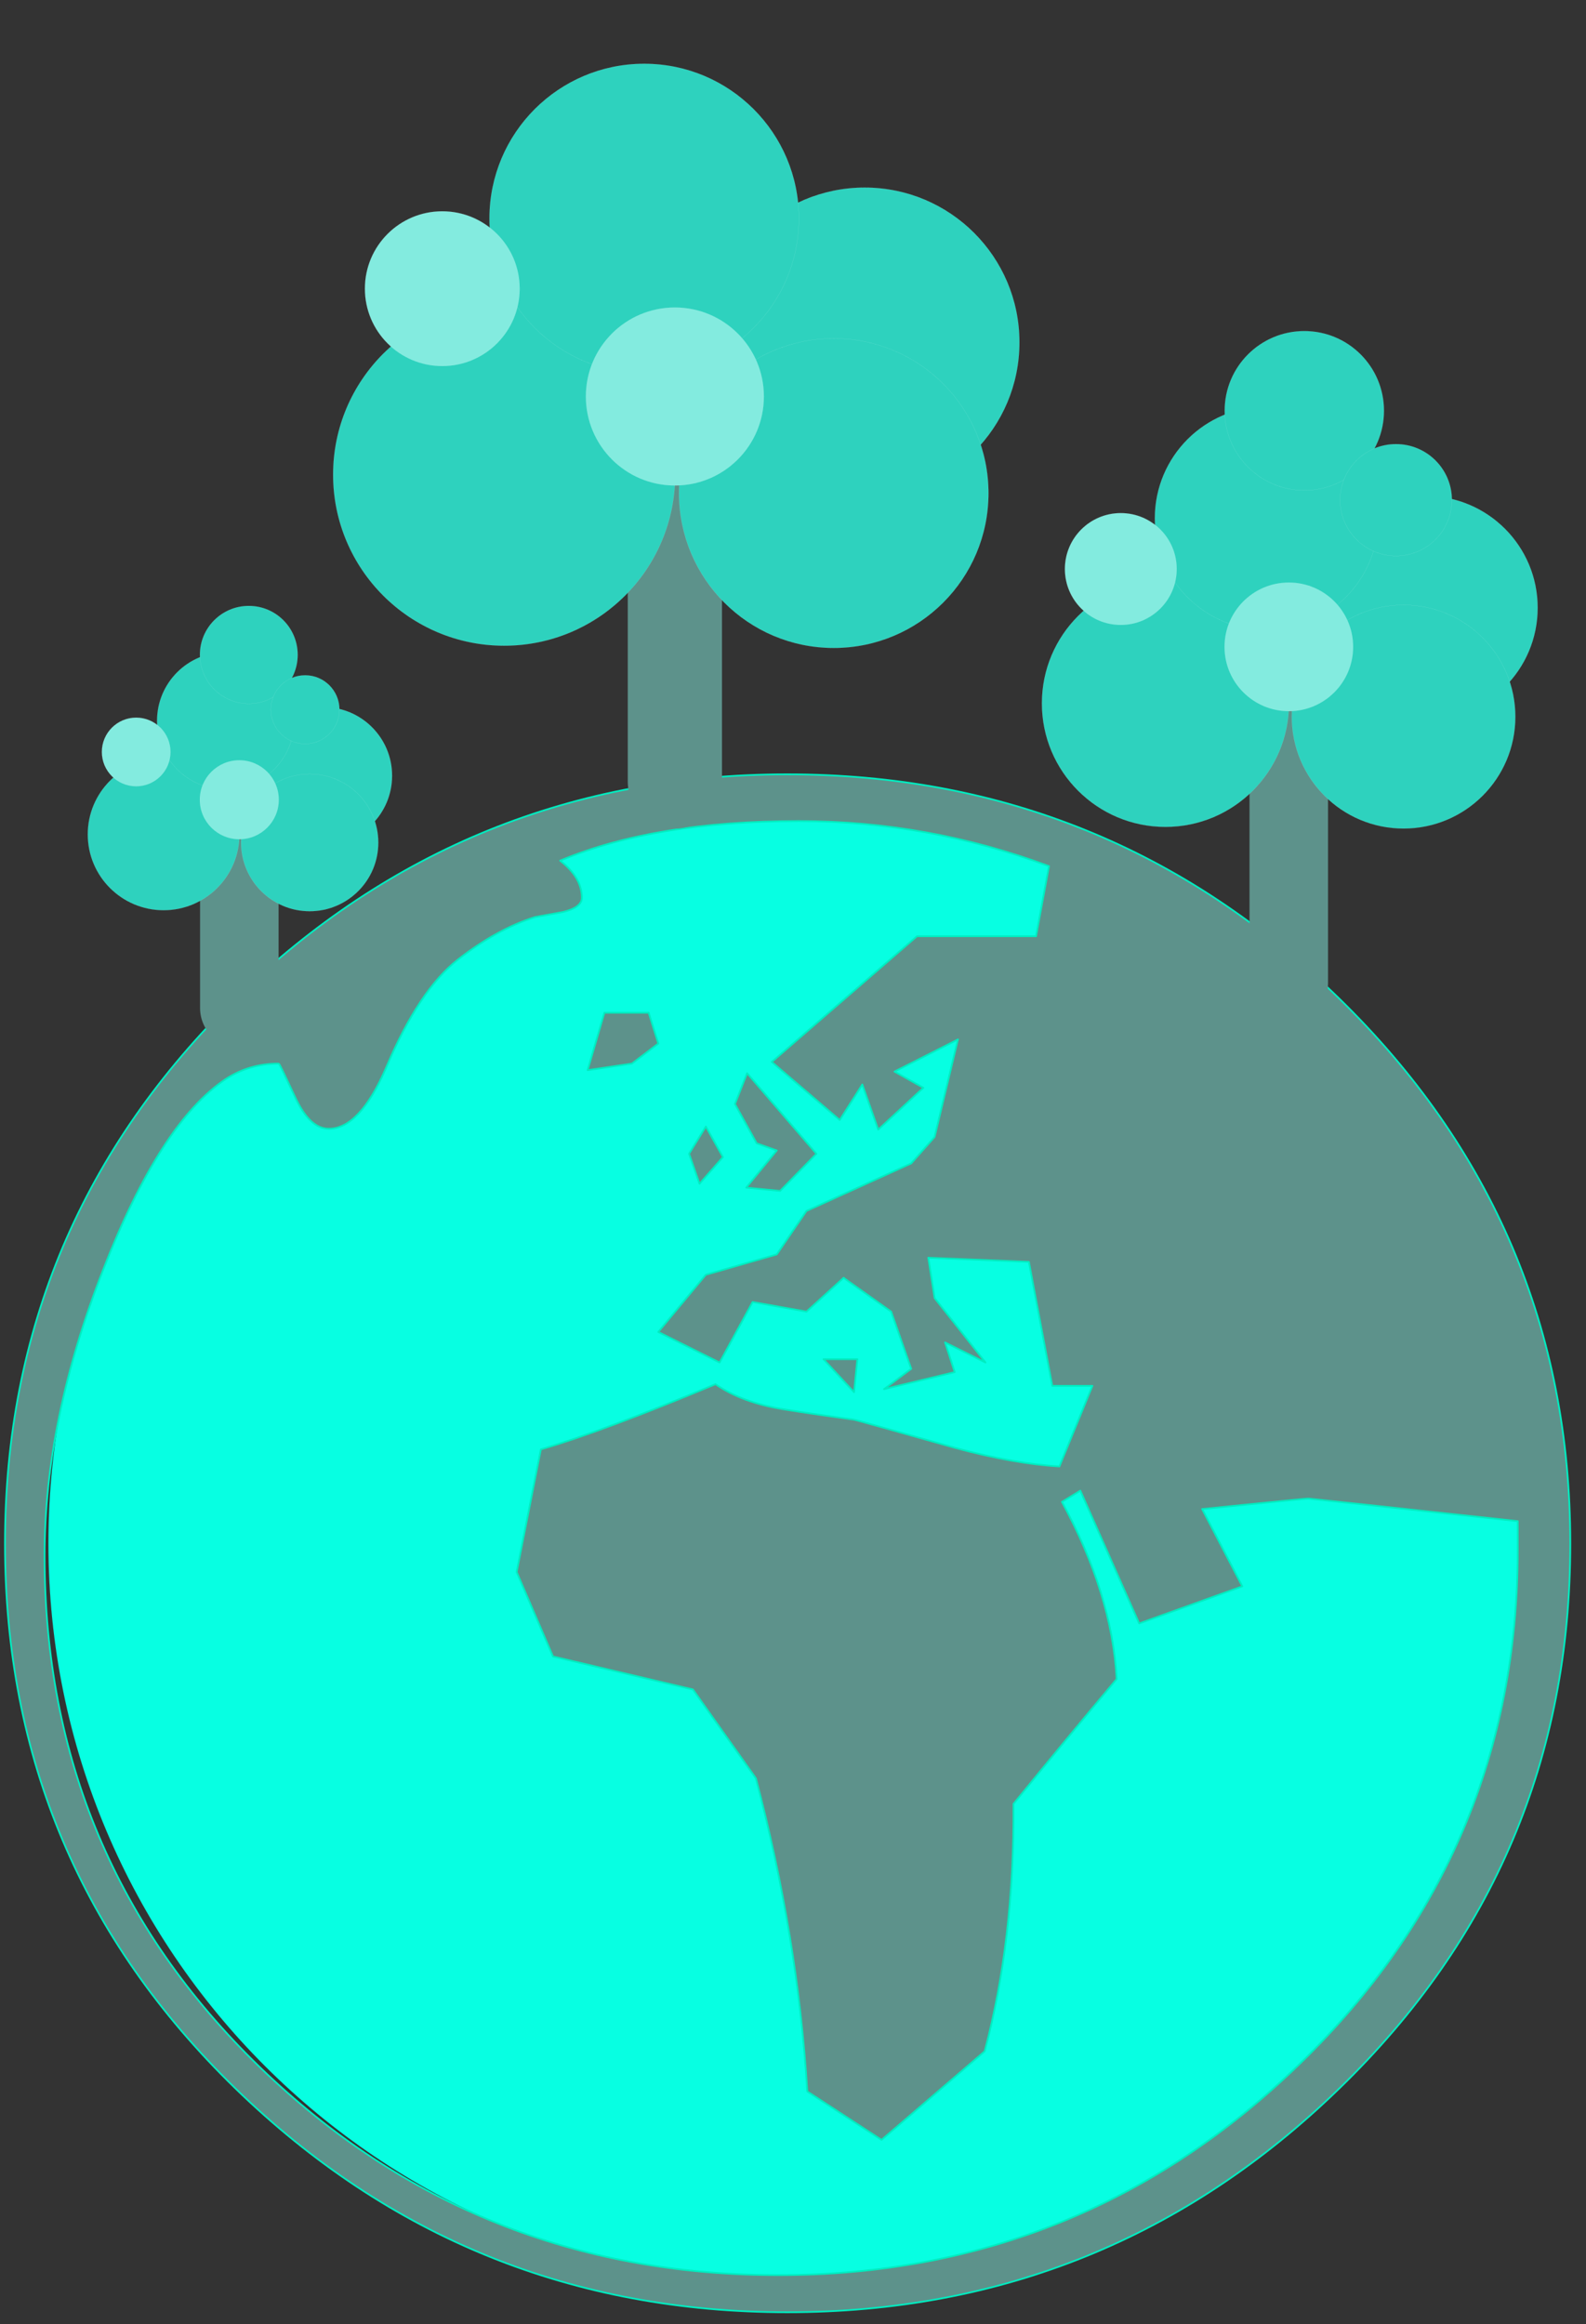 <svg width="101" height="148" viewBox="0 0 101 148" fill="none" xmlns="http://www.w3.org/2000/svg">
<rect x="0" y="0" width="101" height="148" fill="#333333" stroke="none"/>
<path d="M50.156 145.348C76.155 145.348 97.232 124.272 97.232 98.272C97.232 72.273 76.155 51.197 50.156 51.197C24.157 51.197 3.081 72.273 3.081 98.272C3.081 124.272 24.157 145.348 50.156 145.348Z" fill="#07FFE2" stroke="#1F1A17" stroke-width="0.003"/>
<path fill-rule="evenodd" clip-rule="evenodd" d="M100 98.298C100 111.92 95.097 123.477 85.292 132.984C75.504 142.492 63.772 147.237 50.133 147.237C36.492 147.237 24.779 142.492 14.991 132.984C5.221 123.476 0.318 111.92 0.318 98.298C0.318 84.693 5.238 73.102 15.044 63.524C24.796 54.051 36.492 49.306 50.133 49.306C63.773 49.306 75.469 54.051 85.222 63.524C95.062 73.102 100 84.693 100 98.298H100ZM96.655 98.665V96.862C87.796 95.899 83.366 95.426 83.331 95.426C83.121 95.426 80.862 95.654 76.554 96.092L79.111 101.012L72.545 103.375L68.798 94.918L67.624 95.636C69.743 99.524 70.916 103.288 71.109 106.913C68.92 109.521 66.731 112.165 64.543 114.862C64.578 120.658 63.965 125.893 62.704 130.62L56.138 136.258L51.411 133.177C51.008 126.576 49.905 119.94 48.137 113.233L44.127 107.578L35.215 105.477L32.903 100.101L34.444 92.292C37.035 91.539 40.747 90.156 45.563 88.142C46.701 88.93 48.137 89.455 49.87 89.736C51.376 89.981 52.882 90.191 54.387 90.401C54.422 90.401 56.576 90.996 60.848 92.204C63.387 92.887 65.594 93.273 67.467 93.378L69.568 88.247H67.012L65.523 80.35L59.115 80.088L59.518 82.662L62.757 86.759L60.183 85.481L60.796 87.372L56.296 88.457L58.029 87.162L56.751 83.519L53.722 81.366L51.358 83.519L47.926 82.907L45.825 86.759L41.921 84.815L44.95 81.173L49.467 79.878L51.358 77.111L58.029 74.082L59.518 72.401L61.006 66.185L56.961 68.234L58.8 69.267L55.928 71.928L54.913 69.057L53.477 71.316L49.152 67.621L58.397 59.619H65.979L66.802 55.154C61.671 53.246 56.366 52.282 50.85 52.282C44.722 52.282 39.662 53.123 35.669 54.804C36.597 55.522 37.053 56.31 37.053 57.168C37.053 57.571 36.65 57.886 35.827 58.078C35.232 58.183 34.654 58.288 34.076 58.394C32.465 58.901 30.837 59.794 29.174 61.09C27.528 62.368 25.987 64.662 24.586 67.989C23.465 70.58 22.24 71.876 20.944 71.876C20.121 71.876 19.403 71.193 18.773 69.81C18.125 68.427 17.792 67.726 17.757 67.726C16.497 67.726 15.376 68.059 14.378 68.707C11.611 70.545 9.003 74.59 6.586 80.806C4.082 87.197 2.839 93.29 2.839 99.068C2.839 111.92 7.409 122.776 16.532 131.618C25.672 140.461 36.685 144.873 49.572 144.873C62.459 144.873 73.543 140.391 82.788 131.408C92.033 122.443 96.655 111.517 96.655 98.665L96.655 98.665ZM51.988 73.469L49.677 75.833L47.523 75.623L49.467 73.259L48.189 72.804L46.806 70.3L47.576 68.339L51.988 73.469V73.469ZM41.921 66.448L40.24 67.726L37.421 68.146L38.489 64.487H41.308L41.921 66.448L41.921 66.448ZM46.035 73.679L44.547 75.378L43.882 73.469L44.95 71.736L46.035 73.679ZM54.597 86.549L54.387 88.65L52.444 86.549H54.597H54.597Z" fill="#5D928B" stroke="#00ECC0" stroke-width="0.111" stroke-linecap="round" stroke-linejoin="round"/>
<path d="M42.978 49.763V23.029" stroke="#5D928B" stroke-width="6" stroke-linecap="round"/>
<path d="M55.066 31.652C60.508 31.652 64.919 27.24 64.919 21.799C64.919 16.357 60.508 11.945 55.066 11.945C49.624 11.945 45.213 16.357 45.213 21.799C45.213 27.24 49.624 31.652 55.066 31.652Z" fill="#2ED2BE" stroke="white" stroke-width="0.003"/>
<path d="M32.104 41.116C38.118 41.116 42.994 36.24 42.994 30.226C42.994 24.212 38.118 19.336 32.104 19.336C26.09 19.336 21.214 24.212 21.214 30.226C21.214 36.24 26.09 41.116 32.104 41.116Z" fill="#2ED2BE" stroke="white" stroke-width="0.003"/>
<path d="M41.022 23.767C46.464 23.767 50.875 19.356 50.875 13.914C50.875 8.472 46.464 4.061 41.022 4.061C35.58 4.061 31.169 8.472 31.169 13.914C31.169 19.356 35.58 23.767 41.022 23.767Z" fill="#2ED2BE" stroke="white" stroke-width="0.003"/>
<path d="M28.165 23.308C30.886 23.308 33.092 21.102 33.092 18.381C33.092 15.661 30.886 13.455 28.165 13.455C25.444 13.455 23.238 15.661 23.238 18.381C23.238 21.102 25.444 23.308 28.165 23.308Z" fill="#83EBDF" stroke="white" stroke-width="0.003"/>
<path d="M49.644 33.87C52.365 33.87 54.57 31.664 54.57 28.943C54.57 26.222 52.365 24.017 49.644 24.017C46.923 24.017 44.717 26.222 44.717 28.943C44.717 31.664 46.923 33.87 49.644 33.87Z" fill="#2ED2BE" stroke="white" stroke-width="0.003"/>
<path d="M53.095 41.259C58.537 41.259 62.948 36.847 62.948 31.406C62.948 25.964 58.537 21.552 53.095 21.552C47.653 21.552 43.242 25.964 43.242 31.406C43.242 36.847 47.653 41.259 53.095 41.259Z" fill="#2ED2BE" stroke="white" stroke-width="0.003"/>
<path d="M42.977 30.913C46.106 30.913 48.643 28.377 48.643 25.247C48.643 22.119 46.106 19.582 42.977 19.582C39.848 19.582 37.312 22.119 37.312 25.247C37.312 28.377 39.848 30.913 42.977 30.913Z" fill="#83EBDF" stroke="white" stroke-width="0.003"/>
<path d="M82.072 62.614V39.588" stroke="#5D928B" stroke-width="5" stroke-linecap="round"/>
<path d="M90.803 45.819C94.734 45.819 97.921 42.632 97.921 38.701C97.921 34.77 94.734 31.583 90.803 31.583C86.872 31.583 83.685 34.77 83.685 38.701C83.685 42.632 86.872 45.819 90.803 45.819Z" fill="#2ED2BE" stroke="white" stroke-width="0.003"/>
<path d="M74.217 52.654C78.562 52.654 82.084 49.131 82.084 44.787C82.084 40.442 78.562 36.92 74.217 36.92C69.873 36.92 66.351 40.442 66.351 44.787C66.351 49.131 69.873 52.654 74.217 52.654Z" fill="#2ED2BE" stroke="white" stroke-width="0.003"/>
<path d="M80.661 40.122C84.592 40.122 87.779 36.935 87.779 33.004C87.779 29.073 84.592 25.886 80.661 25.886C76.73 25.886 73.543 29.073 73.543 33.004C73.543 36.935 76.73 40.122 80.661 40.122Z" fill="#2ED2BE" stroke="white" stroke-width="0.003"/>
<path d="M71.374 39.791C73.339 39.791 74.933 38.198 74.933 36.232C74.933 34.267 73.339 32.673 71.374 32.673C69.408 32.673 67.815 34.267 67.815 36.232C67.815 38.198 69.408 39.791 71.374 39.791Z" fill="#83EBDF" stroke="white" stroke-width="0.003"/>
<path d="M83.061 31.225C85.862 31.225 88.133 28.955 88.133 26.154C88.133 23.353 85.862 21.082 83.061 21.082C80.261 21.082 77.99 23.353 77.99 26.154C77.99 28.955 80.261 31.225 83.061 31.225Z" fill="#2ED2BE" stroke="white" stroke-width="0.003"/>
<path d="M88.9 35.398C90.866 35.398 92.459 33.804 92.459 31.839C92.459 29.873 90.866 28.28 88.9 28.28C86.935 28.28 85.341 29.873 85.341 31.839C85.341 33.804 86.935 35.398 88.9 35.398Z" fill="#2ED2BE" stroke="white" stroke-width="0.003"/>
<path d="M86.89 47.419C88.856 47.419 90.449 45.825 90.449 43.86C90.449 41.894 88.856 40.301 86.89 40.301C84.924 40.301 83.331 41.894 83.331 43.86C83.331 45.825 84.924 47.419 86.89 47.419Z" fill="#2ED2BE" stroke="white" stroke-width="0.003"/>
<path d="M89.382 52.758C93.313 52.758 96.5 49.571 96.5 45.64C96.5 41.709 93.313 38.522 89.382 38.522C85.451 38.522 82.264 41.709 82.264 45.64C82.264 49.571 85.451 52.758 89.382 52.758Z" fill="#2ED2BE" stroke="white" stroke-width="0.003"/>
<path d="M82.076 45.283C84.336 45.283 86.168 43.45 86.168 41.19C86.168 38.929 84.336 37.097 82.076 37.097C79.815 37.097 77.983 38.929 77.983 41.19C77.983 43.45 79.815 45.283 82.076 45.283Z" fill="#83EBDF" stroke="white" stroke-width="0.003"/>
<path d="M15.241 64.196V49.942" stroke="#5D928B" stroke-width="5" stroke-linecap="round"/>
<path d="M20.6 53.764C23.012 53.764 24.968 51.808 24.968 49.395C24.968 46.982 23.012 45.027 20.6 45.027C18.187 45.027 16.231 46.982 16.231 49.395C16.231 51.808 18.187 53.764 20.6 53.764Z" fill="#2ED2BE" stroke="white" stroke-width="0.003"/>
<path d="M10.418 57.959C13.085 57.959 15.246 55.797 15.246 53.131C15.246 50.464 13.085 48.303 10.418 48.303C7.752 48.303 5.59 50.464 5.59 53.131C5.59 55.797 7.752 57.959 10.418 57.959Z" fill="#2ED2BE" stroke="white" stroke-width="0.003"/>
<path d="M14.37 50.269C16.783 50.269 18.739 48.313 18.739 45.9C18.739 43.488 16.783 41.532 14.37 41.532C11.957 41.532 10.002 43.488 10.002 45.9C10.002 48.313 11.957 50.269 14.37 50.269Z" fill="#2ED2BE" stroke="white" stroke-width="0.003"/>
<path d="M8.671 50.066C9.877 50.066 10.855 49.088 10.855 47.882C10.855 46.675 9.877 45.697 8.671 45.697C7.465 45.697 6.487 46.675 6.487 47.882C6.487 49.088 7.465 50.066 8.671 50.066Z" fill="#83EBDF" stroke="white" stroke-width="0.003"/>
<path d="M15.844 44.808C17.563 44.808 18.956 43.415 18.956 41.696C18.956 39.977 17.563 38.583 15.844 38.583C14.125 38.583 12.731 39.977 12.731 41.696C12.731 43.415 14.125 44.808 15.844 44.808Z" fill="#2ED2BE" stroke="white" stroke-width="0.003"/>
<path d="M19.432 47.368C20.638 47.368 21.616 46.391 21.616 45.184C21.616 43.978 20.638 43 19.432 43C18.225 43 17.247 43.978 17.247 45.184C17.247 46.391 18.225 47.368 19.432 47.368Z" fill="#2ED2BE" stroke="white" stroke-width="0.003"/>
<path d="M18.195 54.747C19.401 54.747 20.379 53.769 20.379 52.562C20.379 51.356 19.401 50.378 18.195 50.378C16.988 50.378 16.011 51.356 16.011 52.562C16.011 53.769 16.988 54.747 18.195 54.747Z" fill="#2ED2BE" stroke="white" stroke-width="0.003"/>
<path d="M19.721 58.023C22.134 58.023 24.09 56.067 24.09 53.655C24.09 51.242 22.134 49.286 19.721 49.286C17.309 49.286 15.353 51.242 15.353 53.655C15.353 56.067 17.309 58.023 19.721 58.023Z" fill="#2ED2BE" stroke="white" stroke-width="0.003"/>
<path d="M15.239 53.437C16.627 53.437 17.751 52.312 17.751 50.925C17.751 49.537 16.627 48.413 15.239 48.413C13.852 48.413 12.727 49.537 12.727 50.925C12.727 52.312 13.852 53.437 15.239 53.437Z" fill="#83EBDF" stroke="white" stroke-width="0.003"/>
</svg>
